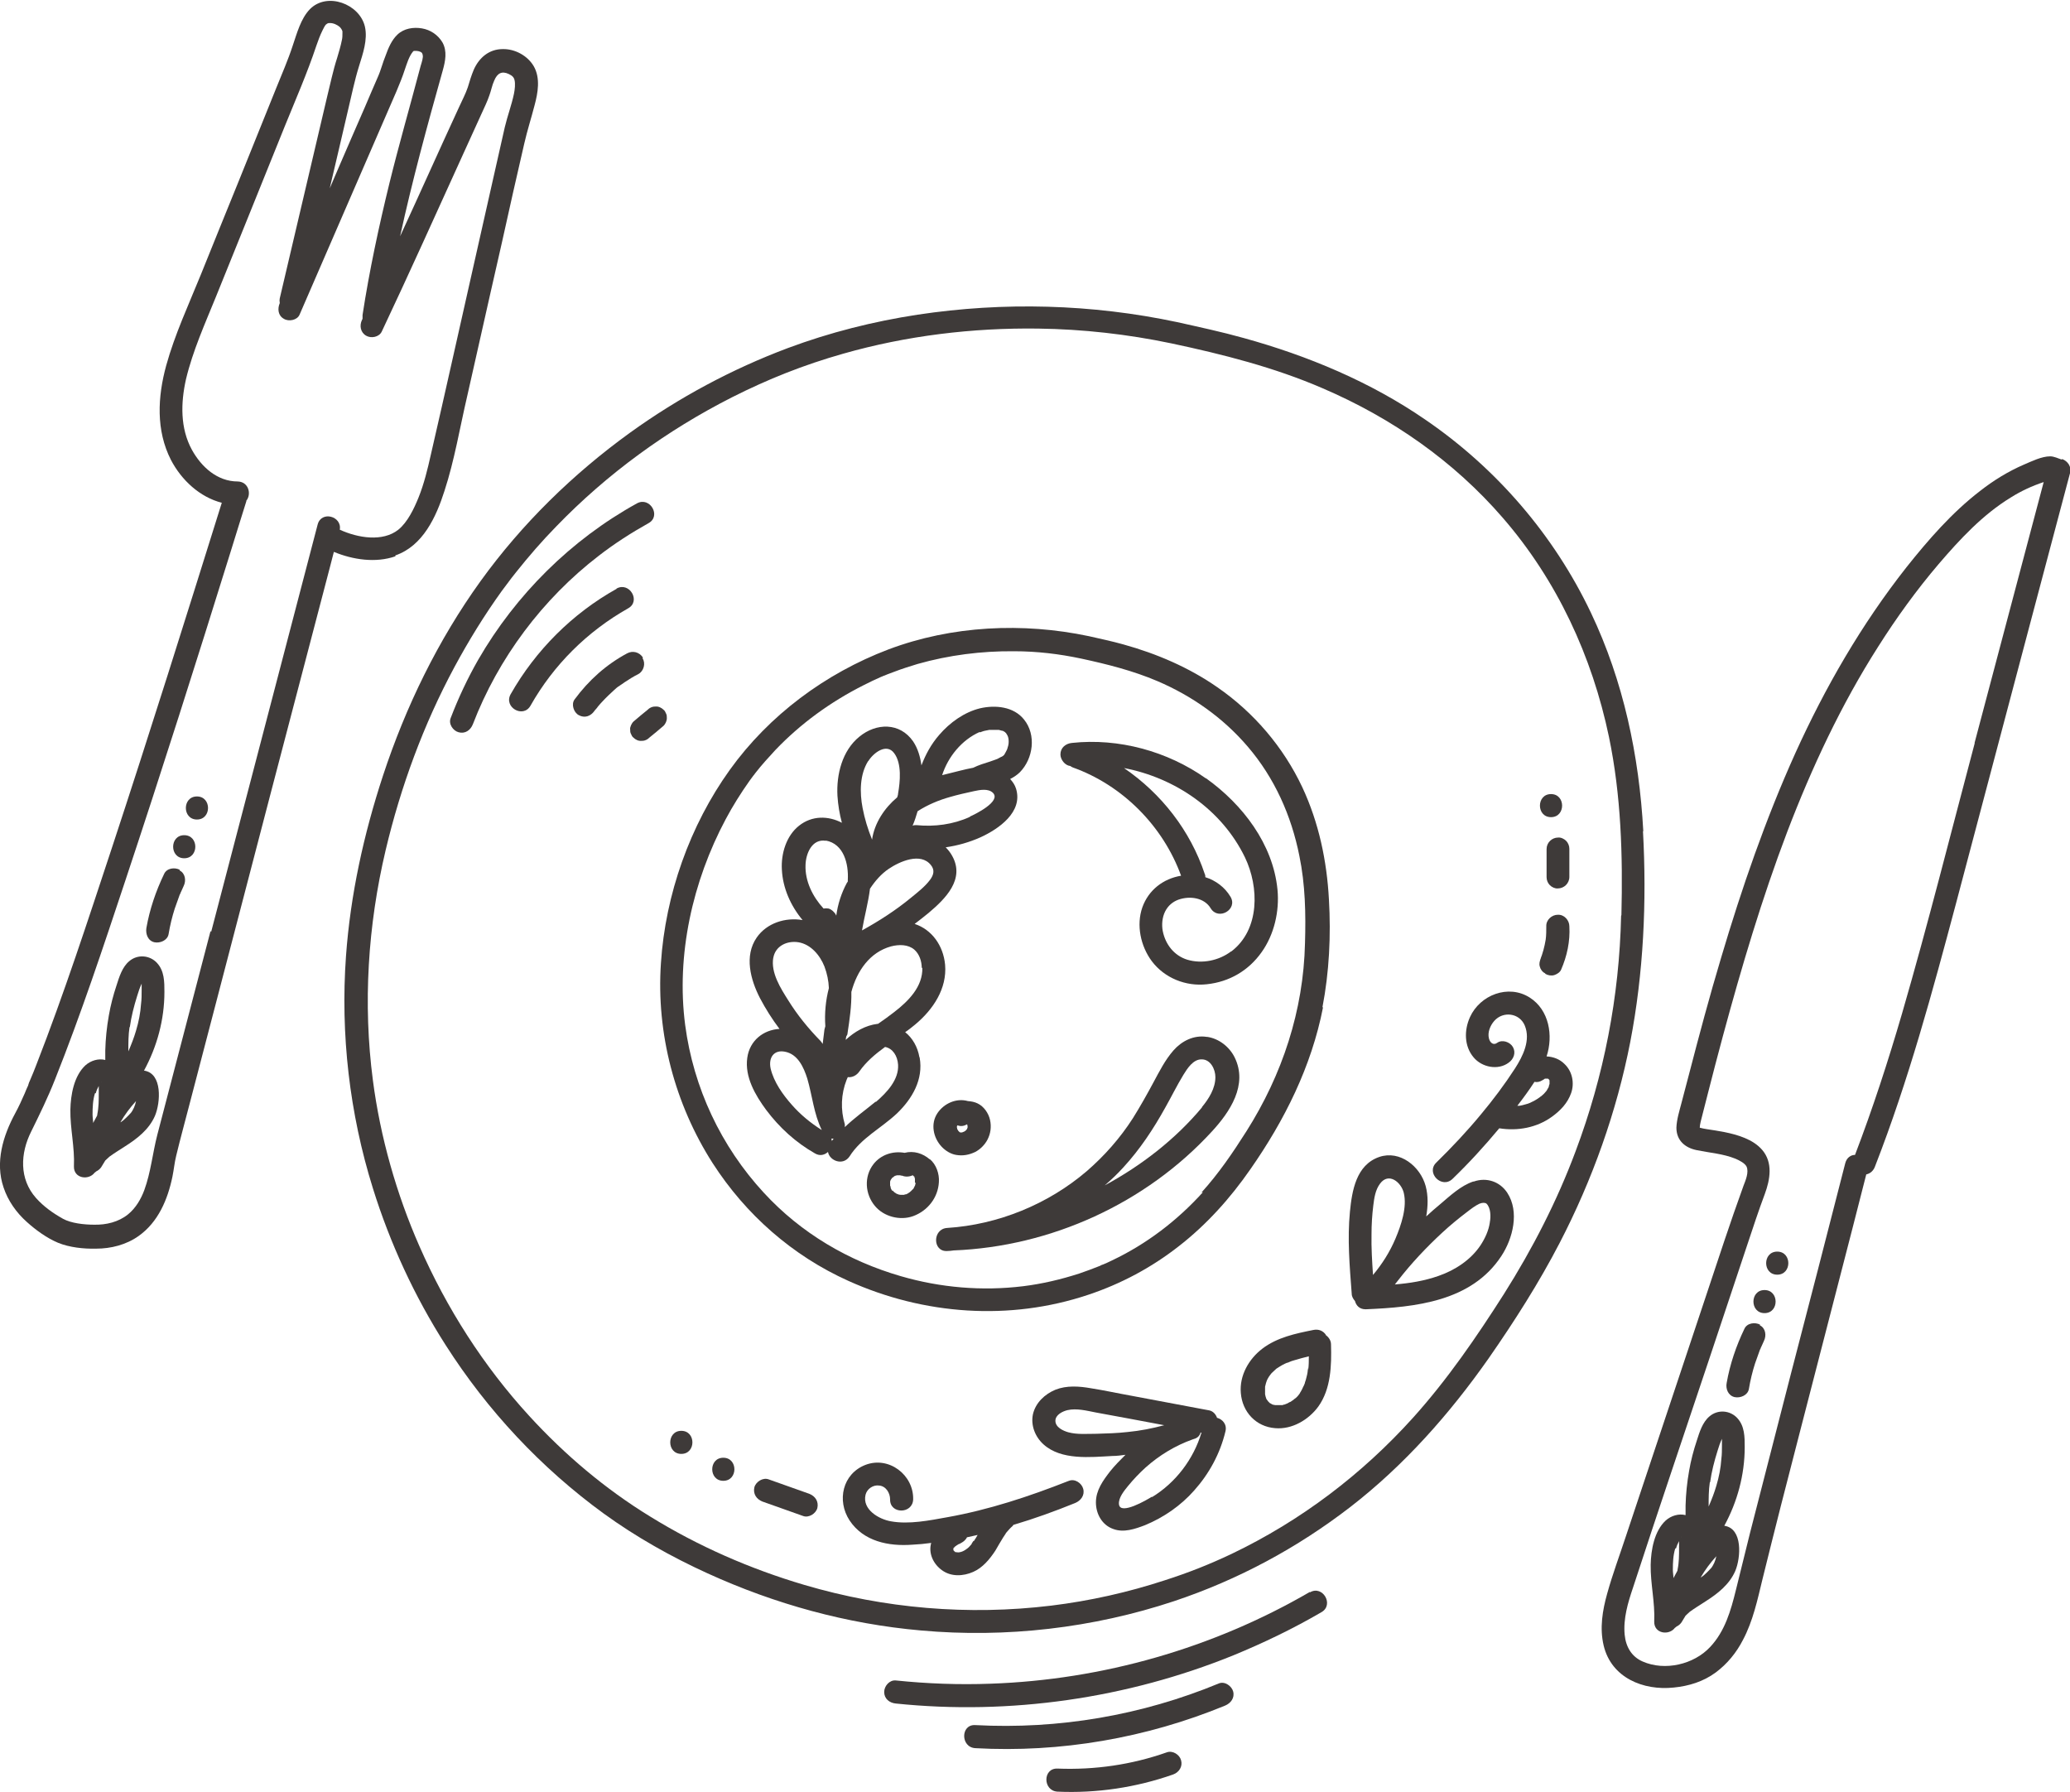 <?xml version="1.0" encoding="UTF-8"?>
<svg id="_レイヤー_2" data-name="レイヤー 2" xmlns="http://www.w3.org/2000/svg" viewBox="0 0 70 60.59">
  <defs>
    <style>
      .cls-1 {
        fill: #3e3a39;
        stroke-width: 0px;
      }
    </style>
  </defs>
  <g id="_出欠" data-name="出欠">
    <g>
      <path class="cls-1" d="m13.37,18.78c.93-.32,1.38-1.3,1.66-2.18.34-1.04.52-2.14.77-3.21.26-1.15.52-2.31.78-3.46.26-1.14.52-2.28.77-3.42.13-.55.25-1.11.38-1.66.1-.44.24-.87.35-1.3.11-.41.2-.91-.03-1.31-.21-.36-.64-.59-1.05-.58-.46,0-.8.29-.98.7-.08.19-.14.39-.2.59-.07.21-.19.44-.3.68-.67,1.45-1.32,2.91-1.99,4.36.41-1.88.92-3.75,1.44-5.6.09-.32.16-.66-.01-.96-.15-.25-.4-.42-.69-.47-.29-.05-.61,0-.83.21-.2.19-.31.46-.4.71-.1.24-.16.5-.27.74-.14.33-.29.66-.43,1-.3.68-.59,1.36-.89,2.05-.1.23-.2.46-.3.7.21-.88.41-1.76.62-2.65.12-.5.22-1,.37-1.48.13-.42.3-.9.2-1.34-.18-.77-1.28-1.18-1.86-.59-.31.32-.44.82-.58,1.23-.16.49-.37.97-.56,1.44-.42,1.05-.85,2.1-1.27,3.15-.43,1.05-.85,2.1-1.28,3.16-.41,1.01-.88,2.02-1.17,3.07-.29,1.06-.35,2.19.16,3.19.36.69.98,1.26,1.72,1.45-1.22,3.9-2.44,7.8-3.72,11.68-.81,2.45-1.61,4.91-2.55,7.32-.07.18-.14.36-.22.54-.02.04-.04.09-.05.13,0,.02-.03.08-.04.1-.03.06-.05.12-.08.19-.1.23-.21.47-.33.69-.41.76-.68,1.65-.39,2.5.15.45.43.85.79,1.17.3.27.67.54,1.05.7.39.16.87.21,1.29.2.5,0,1.02-.13,1.44-.43.66-.47.98-1.23,1.14-2,.05-.24.07-.48.13-.72.14-.58.3-1.16.45-1.74.31-1.17.61-2.35.92-3.52,1.23-4.72,2.46-9.43,3.7-14.15.09-.33.17-.66.26-1,.65.27,1.42.38,2.08.15ZM11.13.77s.01,0,0,0h0Zm-4.01,30.71c-.6,2.3-1.2,4.59-1.8,6.89-.16.62-.22,1.27-.44,1.87-.11.3-.29.61-.55.82-.32.26-.74.36-1.15.35-.34,0-.78-.05-1.05-.2-.34-.19-.65-.41-.91-.7-.58-.65-.53-1.52-.17-2.24.29-.59.57-1.16.81-1.77.88-2.21,1.63-4.47,2.38-6.73,1.23-3.7,2.41-7.42,3.57-11.15.17-.56.35-1.12.52-1.67,0,0,0-.01,0-.02.18-.22.08-.64-.29-.65-.69,0-1.23-.49-1.55-1.07-.4-.73-.38-1.59-.2-2.39.23-.96.64-1.87,1.01-2.78.39-.96.77-1.91,1.16-2.87.39-.97.78-1.94,1.17-2.9.37-.91.76-1.8,1.07-2.73.06-.17.12-.34.2-.5.04-.07.07-.16.13-.22-.02.03.06-.05.02-.01.05-.04,0,0,.06-.03.01,0,.02,0,.02,0,.01,0,.12,0,.06,0,.05,0,.16.04.15.04.11.05.18.1.23.21,0,0,0,.02.01.02,0,0,0,0,0,.02,0,.01,0,.01,0,.02,0,0,0,.02,0,.03,0,.08,0,.16-.02.24-.04.2-.1.4-.16.6-.14.43-.23.88-.34,1.32-.53,2.27-1.07,4.54-1.6,6.81-.01.05-.01.1,0,.14,0,0,0,.02,0,.02-.08.19-.06.42.14.53.16.1.45.05.53-.14,1.09-2.52,2.19-5.04,3.28-7.56.1-.24.2-.48.28-.73.07-.2.14-.44.27-.6.03-.03.02-.03.09-.03.06,0,.15.01.21.06.02.02.04.07.04.14-.01.13-.07.27-.1.4-.34,1.29-.71,2.57-1.03,3.87-.36,1.47-.68,2.96-.91,4.46,0,.04,0,.08,0,.12,0,.02-.01.03-.02.05-.09.19-.05.42.14.53.17.1.44.05.53-.14.93-1.97,1.82-3.95,2.72-5.93.22-.48.44-.97.66-1.45.09-.2.19-.4.26-.61.06-.16.09-.34.16-.49.11-.27.27-.33.49-.23.13.06.18.12.2.21.03.13.01.31-.02.46-.08.38-.22.75-.31,1.13-.12.52-.23,1.03-.35,1.55-.24,1.05-.47,2.1-.71,3.15-.48,2.12-.95,4.25-1.44,6.37-.11.49-.23.99-.42,1.46-.15.37-.37.83-.68,1.08-.53.42-1.37.28-1.98,0,.08-.46-.63-.65-.75-.17-1.2,4.59-2.4,9.18-3.6,13.77Z"/>
      <path class="cls-1" d="m69.72,15.54c-.12-.04-.26-.11-.39-.11-.29,0-.63.17-.89.28-.53.23-1.02.53-1.48.89-.95.73-1.75,1.65-2.49,2.58-1.52,1.93-2.75,4.06-3.76,6.29-1.01,2.24-1.81,4.56-2.51,6.92-.39,1.3-.74,2.61-1.08,3.92-.09.33-.17.66-.26.99-.07.27-.16.55-.17.83,0,.43.29.68.69.76.44.09.89.12,1.31.29.14.06.31.15.37.26.09.19-.03.47-.1.65-.45,1.24-.86,2.5-1.28,3.76-.9,2.7-1.8,5.4-2.7,8.1-.21.64-.45,1.28-.63,1.93-.16.57-.26,1.17-.12,1.76.26,1.09,1.34,1.53,2.37,1.42.51-.05,1-.2,1.42-.51.39-.29.7-.67.92-1.1.34-.64.49-1.35.66-2.05.41-1.66.83-3.31,1.26-4.96.6-2.31,1.19-4.62,1.79-6.93.15-.6.31-1.2.46-1.8.14-.03.25-.13.3-.28,1.13-2.9,1.94-5.9,2.74-8.9.82-3.1,1.64-6.19,2.46-9.29.46-1.75.93-3.49,1.39-5.24.06-.21-.07-.41-.27-.48Zm-12.29,22.57s0,0,0,0c0,0,0,0,0,0,0,0,0,0,0,0Zm-.01,0s0,0,.01,0c-.02,0-.03,0-.01,0Zm.05.06s0,0,0,0c0,0,0,0,0,0,0,0,0,0,0,0Zm9.31-13.05c-.81,3.05-1.58,6.12-2.46,9.15-.47,1.61-.99,3.21-1.59,4.78-.14,0-.28.09-.33.28-.61,2.38-1.22,4.76-1.84,7.13-.46,1.79-.92,3.58-1.38,5.37-.16.65-.32,1.29-.48,1.94-.17.69-.37,1.39-.87,1.92-.55.59-1.53.82-2.28.49-.37-.16-.57-.49-.61-.91-.05-.54.11-1.08.28-1.58.84-2.58,1.72-5.16,2.58-7.74.43-1.29.86-2.58,1.29-3.87.19-.57.38-1.15.59-1.71.18-.49.28-1.06-.09-1.49-.31-.36-.83-.51-1.27-.6-.2-.04-.4-.07-.6-.1-.08-.01-.16-.03-.24-.05,0,0,0,0,0,0,0-.06.01-.1.03-.2.08-.33.17-.65.25-.98.16-.64.33-1.27.5-1.91.63-2.33,1.32-4.66,2.18-6.92.83-2.17,1.82-4.29,3.07-6.25.62-.98,1.3-1.92,2.05-2.8.72-.84,1.49-1.67,2.44-2.25.35-.22.72-.39,1.11-.52-.78,2.94-1.56,5.88-2.34,8.83Z"/>
      <path class="cls-1" d="m55.57,28.1c-.14-2.55-.67-5.07-1.77-7.38-1.25-2.63-3.2-4.89-5.6-6.53-1.86-1.28-3.97-2.16-6.14-2.76-.75-.21-1.5-.37-2.26-.54-2.88-.61-5.85-.69-8.77-.25-1.5.23-2.97.6-4.39,1.13-1.89.71-3.68,1.67-5.32,2.85-1.94,1.4-3.67,3.09-5.07,5.03-1.44,2-2.53,4.24-3.3,6.58-.65,1.98-1.1,4.02-1.25,6.1-.19,2.64.12,5.32.91,7.85.58,1.86,1.41,3.66,2.46,5.3,1.41,2.21,3.22,4.15,5.35,5.7,1.09.79,2.28,1.46,3.51,2.02,2.28,1.04,4.71,1.71,7.21,1.93,2.88.26,5.82-.08,8.56-.99,2.16-.72,4.17-1.8,5.97-3.19,1.82-1.41,3.35-3.14,4.67-5.02.87-1.25,1.7-2.55,2.4-3.9,1.11-2.14,1.93-4.44,2.39-6.8.45-2.33.56-4.74.43-7.12Zm-.75,2.87c-.06,2.72-.58,5.41-1.54,7.96-.63,1.69-1.46,3.3-2.42,4.82-.93,1.46-1.91,2.89-3.07,4.18-1.73,1.92-3.8,3.49-6.14,4.61-.74.35-1.44.63-2.25.89-1.25.41-2.54.7-3.85.86-2.8.34-5.64.1-8.35-.7-1.83-.54-3.59-1.31-5.21-2.31-1.52-.93-2.89-2.09-4.09-3.4-1.55-1.69-2.8-3.65-3.72-5.75-.77-1.75-1.32-3.68-1.57-5.6-.34-2.59-.17-5.24.43-7.78.51-2.15,1.28-4.25,2.33-6.2.48-.89,1.01-1.75,1.6-2.57.1-.13.2-.27.3-.4.01-.01.02-.03.03-.04.01-.02.03-.03.04-.05.04-.05.07-.09.11-.14.43-.54.88-1.06,1.36-1.55,1.72-1.78,3.74-3.25,5.95-4.37,1.21-.61,2.41-1.09,3.75-1.47,2.14-.61,4.38-.88,6.6-.85,1.51.02,3.02.19,4.5.5,1.74.37,3.48.81,5.12,1.52,2.33,1,4.43,2.46,6.09,4.38,1.83,2.11,3.02,4.68,3.59,7.41.41,1.98.47,4,.42,6.02Z"/>
      <path class="cls-1" d="m44.72,34.06c.23-1.19.29-2.43.22-3.64-.07-1.31-.34-2.6-.9-3.8-.64-1.36-1.64-2.53-2.87-3.38-.96-.67-2.06-1.14-3.18-1.45-.39-.11-.78-.19-1.17-.28-2.23-.47-4.63-.36-6.78.45-2.13.81-4.03,2.22-5.36,4.07-1.35,1.88-2.18,4.22-2.33,6.54-.16,2.37.47,4.76,1.75,6.76,1.12,1.74,2.7,3.13,4.59,3.98,2.55,1.15,5.45,1.36,8.11.47,1.11-.37,2.14-.92,3.06-1.64.94-.73,1.74-1.62,2.42-2.6,1.16-1.66,2.07-3.48,2.46-5.48Zm-4.04,6.25c-.87.96-1.9,1.75-3.08,2.31-.06.03-.13.06-.19.09-.04.02-.08.03-.12.05-.02,0-.03.01-.05.02,0,0-.03.01-.04.02-.23.09-.46.18-.7.26-.62.2-1.25.35-1.9.43-1.39.17-2.8.05-4.14-.34-1.76-.51-3.37-1.45-4.63-2.82-1.45-1.57-2.38-3.55-2.66-5.67-.31-2.37.25-4.86,1.37-6.96.24-.45.51-.88.8-1.29.05-.06.09-.13.14-.19,0,0,0,0,.01-.01,0,0,0,0,0,0,.02-.03.04-.05.06-.08.21-.27.44-.52.67-.77.86-.9,1.87-1.63,2.98-2.19.2-.1.4-.2.61-.29.02,0,.04-.02.07-.03,0,0,0,0,0,0,0,0,0,0,.01,0,.04-.02.08-.03.12-.05.08-.03.16-.06.24-.09.26-.1.52-.18.78-.26,1.06-.3,2.16-.44,3.26-.43.77,0,1.53.09,2.28.25.88.19,1.75.41,2.57.76,1.17.5,2.22,1.24,3.05,2.21.91,1.06,1.48,2.34,1.75,3.7.2.97.22,1.96.19,2.95-.05,2.28-.77,4.45-1.98,6.36-.47.74-.94,1.43-1.52,2.07Z"/>
      <path class="cls-1" d="m41.16,47.95c-.04-.12-.13-.23-.26-.26-.89-.17-1.77-.33-2.66-.5-.45-.08-.9-.18-1.35-.25-.4-.07-.82-.1-1.2.05-.36.15-.67.44-.76.83-.08.38.08.77.36,1.02.6.54,1.58.43,2.33.39.15,0,.29-.02.44-.04-.18.18-.36.36-.52.56-.24.31-.48.64-.48,1.05,0,.39.21.77.59.9.35.13.73,0,1.07-.13.63-.26,1.21-.66,1.66-1.17.51-.57.88-1.25,1.06-2,.06-.24-.1-.41-.28-.46Zm-4.1.53c-.31,0-.63.03-.93-.05-.18-.05-.44-.17-.44-.39,0-.2.24-.32.41-.36.31-.07.65.02.96.08.38.07.76.14,1.14.21.39.07.78.15,1.17.22-.41.11-.82.19-1.24.23-.35.04-.71.05-1.06.06Zm1.89,2.13c-.16.1-1.06.63-1.11.26-.03-.22.18-.47.31-.63.18-.22.38-.43.59-.62.46-.41,1-.74,1.59-.95,0,0,0,0,0,0,.03-.01.06-.02.09-.03.1-.04.16-.12.18-.2,0,0,.02,0,.03,0-.27.9-.87,1.69-1.67,2.18Z"/>
      <path class="cls-1" d="m44.84,45.14c-.09-.14-.25-.21-.43-.17-.6.12-1.22.25-1.72.63-.46.35-.78.91-.73,1.5.05.64.51,1.14,1.16,1.19.57.05,1.13-.28,1.46-.73.43-.6.45-1.39.43-2.1,0-.13-.07-.24-.18-.32Zm-2.03,1.5s0,.02,0,0h0Zm-.07.46c.01.05,0,.02,0,0h0Zm.1.25s-.01-.02,0,0h0Zm.08.08s.02.01,0,0h0Zm1.3-1.08s0-.02,0,0h0Zm.01-.1s0,.08-.01.11c0,0,0,0,0,.02-.01.06-.02.13-.04.19-.01.06-.03.11-.05.17,0,.03-.02.06-.03.09,0,0-.02.05-.03.06-.02.05-.05.11-.08.16-.01.02-.03.04-.04.07,0,0-.02.03-.03.04-.02.03-.05.06-.07.08-.02.02-.04.04-.06.05-.01.01-.09.06-.02.02-.04.03-.09.06-.13.09-.02,0-.1.05-.1.05-.03.01-.07.03-.1.04-.02,0-.05.01-.07.02-.01,0-.04,0-.05,0-.04,0-.07,0-.11,0-.02,0-.04,0-.06,0,.1,0,.01,0-.01,0-.02,0-.04,0-.06-.01,0,0,0,0-.02,0,0,0-.05-.02-.05-.02-.02-.01-.04-.03-.07-.04,0,0-.01,0-.01-.01-.02-.02-.04-.04-.05-.05,0,0,0,0,0,0,0-.01-.02-.03-.03-.04,0,0-.01-.02-.02-.03,0,0,0,0-.01-.02,0,0,0,0,0,0,0,0,0,0,0,0,0,0,0,0,0,0-.02-.05-.03-.1-.04-.15,0-.03,0-.06,0-.09,0-.02,0-.04,0-.06,0,0,0-.01,0-.03,0-.02,0-.05,0-.05,0-.02,0-.04.01-.06.01-.06.03-.11.05-.17,0,0,0,0,0,0,.01-.03.03-.06.04-.08.02-.04.05-.08.08-.12,0,0,0,0,0,0,0,0,0,0,0,0,.01-.02.03-.03.04-.05.05-.05.1-.09.15-.14,0,0,.01,0,.01-.01.04-.02.07-.05.11-.07.06-.04.12-.07.18-.1.02-.01.05-.02.07-.03.04-.02.05-.02.01,0,.02,0,.03-.01.05-.02.06-.03.13-.05.2-.07.16-.05.32-.09.48-.13,0,.15,0,.3-.02.45Z"/>
      <path class="cls-1" d="m42.78,47.24s.01.02.02.03c0,0,0-.01-.02-.03,0,0,0,0,0,0Z"/>
      <path class="cls-1" d="m49.82,39.95c-.42.14-.78.48-1.11.76-.17.14-.33.28-.48.42.06-.35.07-.7-.02-1.03-.18-.66-.87-1.22-1.57-.98-.78.27-.92,1.14-.99,1.85-.09.92-.01,1.85.06,2.77,0,.1.05.18.11.25.04.15.15.28.36.28,1.68-.07,3.58-.26,4.59-1.8.39-.59.62-1.5.2-2.14-.25-.38-.7-.53-1.13-.38Zm-3.38.81c.03-.25.07-.53.23-.74.29-.39.71-.05.8.31.12.49-.09,1.1-.28,1.55-.19.45-.45.86-.76,1.23-.03-.46-.06-.92-.05-1.38,0-.32.02-.65.06-.97Zm3.94.58c-.04.27-.16.53-.31.76-.33.5-.87.85-1.42,1.04-.48.17-.98.25-1.48.29.04-.05.07-.09.11-.14,0,0,0,0,0,0,.45-.58.95-1.11,1.49-1.61.27-.25.55-.48.84-.7.13-.1.27-.21.42-.28.1-.04.19-.04.24,0,.14.14.15.43.11.63Z"/>
      <path class="cls-1" d="m31.09,35.74c-.06-.34-.23-.64-.48-.84.12-.08.23-.17.34-.26.6-.5,1.08-1.21,1.01-2.02-.06-.65-.45-1.19-1.03-1.38.16-.12.31-.24.47-.37.57-.48,1.24-1.14.8-1.93-.06-.11-.14-.21-.22-.29.41-.06.8-.17,1.18-.34.61-.28,1.44-.85,1.2-1.64-.04-.13-.11-.23-.2-.33.12-.06.24-.14.33-.23.45-.46.56-1.26.14-1.78-.35-.44-.97-.5-1.49-.38-.53.13-1.02.48-1.38.9-.27.31-.46.66-.6,1.03-.04-.29-.12-.57-.28-.81-.45-.65-1.25-.63-1.82-.16-.58.47-.78,1.28-.74,2,.02.31.07.61.15.91-.46-.24-1.01-.25-1.45.1-.43.34-.61.94-.58,1.48.03.63.3,1.23.7,1.71-.58-.1-1.21.1-1.55.59-.43.62-.21,1.43.11,2.05.19.36.41.71.66,1.04-.54.03-1.01.39-1.09.98-.09.64.27,1.26.64,1.76.45.6,1,1.1,1.65,1.47.17.1.33.05.44-.05.05.3.51.48.73.15.39-.62,1.08-.96,1.6-1.45.52-.5.9-1.15.77-1.89Zm-2.98,2.76s.05,0,.08,0c-.02.03-.04.05-.06.08,0-.03-.01-.06-.02-.09Zm3.08-5.78c.02.64-.47,1.13-.95,1.5-.18.14-.36.27-.55.4,0,0-.01,0-.02,0-.4.05-.77.26-1.07.54,0-.04.01-.08.02-.12.02-.03.04-.06.04-.1.07-.46.14-.93.13-1.4.19-.71.62-1.34,1.34-1.54.27-.07.58-.07.79.11.17.15.25.39.25.62Zm.26-2.97c-.17.23-.43.43-.65.61-.51.42-1.07.78-1.65,1.1.08-.47.21-.93.27-1.41.17-.26.38-.5.63-.67.37-.25,1.08-.57,1.43-.13.14.17.09.34-.03.5Zm1.35-2.13c-.57.26-1.2.34-1.81.28-.05,0-.09,0-.13.02.07-.16.12-.32.17-.49.34-.22.73-.38,1.09-.48.27-.08.55-.14.82-.2.19-.04.48-.1.64.06.28.29-.6.72-.78.8Zm1.19-2.86s0,0,0,0c.03.02,0,0,0,0Zm-.86,0s0,0,0,0c0,0,0,0,.01,0,.02,0,.04-.01.06-.02.05-.02.1-.03.15-.04.02,0,.09-.02.1-.02.01,0,.03,0,.03,0,.03,0,.07,0,.1,0,.05,0,.09,0,.14,0,0,0,.01,0,.02,0,.01,0,.03,0,.04,0,.04.01.07.02.11.03,0,0,.02,0,.02,0,.02.01.05.03.07.04.02.02.03.03.05.05,0,0,0,.01.01.02.01.02.02.03.03.05.03.06.04.13.04.21,0,.09-.02.16-.05.25-.01.03-.04.08-.06.12-.01.02-.03.05-.04.07,0,0-.01.01-.02.02-.01.01-.02.02-.04.03,0,0-.02.02-.04.02-.04.02-.09.05-.13.07,0,0,0,0,0,0-.03.01-.06.02-.08.03-.06.02-.12.04-.17.06-.19.06-.39.12-.57.21-.15.03-.3.06-.45.1-.2.05-.4.1-.6.15.2-.62.66-1.19,1.27-1.46Zm-3.77.98c.17-.28.62-.63.88-.27.26.35.2.96.13,1.36,0,.05-.02.09-.03.13-.43.36-.77.87-.85,1.43-.14-.35-.25-.7-.32-1.07-.1-.52-.1-1.13.19-1.59Zm-1.44,2.68c.62.11.78.8.75,1.33,0,.02,0,.03,0,.05,0,.02-.02.03-.03.05-.19.35-.31.73-.36,1.11-.01-.02-.02-.04-.03-.06-.06-.08-.13-.15-.23-.18-.05-.01-.11-.01-.17,0-.37-.4-.63-.93-.61-1.47.01-.39.22-.9.69-.82Zm-1.77,3.97c.07-.41.47-.59.85-.53.42.07.73.44.88.82.09.24.14.48.15.73-.11.42-.15.86-.12,1.29-.01.03-.02.07-.03.11-.02.16-.04.33-.06.49-.02-.03-.04-.07-.07-.1-.41-.42-.78-.87-1.09-1.37-.26-.41-.6-.94-.51-1.45Zm.63,4.97c-.31-.35-.61-.77-.72-1.23-.08-.38.12-.64.48-.57.44.08.64.53.76.91.17.58.22,1.19.49,1.74-.38-.24-.72-.52-1.01-.85Zm2.83-.11c-.35.29-.72.55-1.04.86,0-.03,0-.06,0-.09-.15-.5-.13-1.03.06-1.51.01-.03.03-.06.04-.09.15.02.3-.06.39-.19.23-.33.54-.59.87-.83.26.05.42.3.44.6.03.51-.38.94-.75,1.26Z"/>
      <path class="cls-1" d="m40.78,26.32c-1.3-.92-2.95-1.37-4.53-1.2-.21.02-.39.16-.39.39,0,.17.15.37.33.39.03.02.06.04.09.05,1.68.6,3.05,1.98,3.66,3.66-.6.1-1.1.48-1.31,1.07-.21.6-.06,1.31.32,1.82.43.57,1.15.86,1.86.78.76-.08,1.41-.46,1.85-1.08.43-.6.61-1.39.54-2.12-.15-1.54-1.18-2.88-2.41-3.76Zm.85,5.85c-.41.31-.98.43-1.48.28-.45-.14-.74-.52-.83-.97-.04-.21-.02-.46.08-.66.1-.2.26-.33.45-.4.4-.14.88-.06,1.09.29.26.43.93.04.67-.39-.19-.32-.5-.55-.85-.66,0-.04,0-.07-.02-.11-.49-1.47-1.47-2.72-2.73-3.58,1.73.33,3.31,1.41,4.09,3.02.48,1,.51,2.44-.46,3.18Z"/>
      <path class="cls-1" d="m30.97,40.01s0,0,0,0c0-.01,0-.02,0-.03,0,0,0,.02,0,.04Z"/>
      <path class="cls-1" d="m30.52,40.41s0,0,0,0c0,0,.02,0,.03,0,0,0,0,0,0,0-.03,0-.04,0-.04,0Z"/>
      <path class="cls-1" d="m30.78,40.32s0,0,0,0c0,0,.01,0,.02-.01,0,0,0,0,0,0,0,0,0,0-.03.02Z"/>
      <path class="cls-1" d="m31.44,39.2c-.23-.2-.54-.3-.85-.22-.39-.07-.8.06-1.05.38-.33.42-.29,1.02.05,1.42.3.36.85.5,1.29.34.49-.18.84-.62.87-1.15.02-.28-.09-.6-.31-.78Zm-.51.59s0,0,0,0c-.04-.04-.02-.04,0,0Zm.03.06s0,.01,0,0h0Zm0,.15s0,0,0,0c0,0,0,.02,0,.02,0,0,0-.01,0-.02,0,.02,0,.04-.01.05,0,.01,0,.03-.01.04-.02.03-.03.07-.05.1,0,0,0,.01-.02.02,0,0,0,0,0,0-.02.02-.05.05-.07.07,0,0,0,0,0,0,0,0,0,0,0,0-.01,0-.02.02-.03.03,0,0,0,0,.01-.01-.03.02-.06.04-.09.06,0,0-.03.01-.04.02-.03,0-.06.01-.08.02,0,0,0,0,.02,0,0,0-.02,0-.03,0,0,0,0,0-.01,0-.02,0-.02,0-.02,0-.02,0-.04,0-.06,0,0,0-.05,0-.08-.01,0,0-.03-.01-.05-.02-.02,0-.04-.02-.05-.03-.02,0-.03-.02-.05-.03-.02-.02-.04-.04-.06-.06,0,0,0,0,0,.02,0,0-.01-.02-.02-.02,0,0,0,0,0,0,0,0-.01-.02-.01-.02-.01-.02-.02-.04-.03-.06,0,0,0-.01,0-.02,0-.02-.01-.04-.02-.06,0-.01,0-.03,0-.04,0,.01,0,.02,0,.02,0,0,0,0,0,0,0-.03,0-.06,0-.08,0-.01,0-.02,0-.03,0-.02.01-.04.02-.06,0-.01.01-.02.02-.03,0,0,.01-.02.02-.03,0,0,0,0,0,0,0-.01.02-.02.03-.03.02,0,.03-.02.04-.03,0,0,.02-.01.03-.02.02,0,.05-.02.07-.02,0,0,0,0,0,0,.02,0,.04,0,.06,0,0,0,.02,0,.03,0,0,0,0,0,.01,0,.01,0,.03,0,.04.01.02,0,.03,0,.03,0,.12.05.25.04.36-.01,0,0,0,0,.01,0,0,0,0,0,0,0,.01.02.03.03.05.05,0,0,0,.02.01.03,0,.01.01.03.01.04,0,.01,0,.03,0,.04,0,0,0,0,0,0,0,.02,0,.04,0,.06,0,0,0,0,0,.02Z"/>
      <path class="cls-1" d="m30.1,40.08s.02.05,0,0h0Z"/>
      <path class="cls-1" d="m30.15,40.24s0,0,0,0c0,0,0,.01.01.02,0,0,0,0,0,0-.01-.02-.02-.03-.02-.03Z"/>
      <path class="cls-1" d="m33.06,37.31c-.1-.05-.21-.07-.33-.08-.39-.11-.81.08-1.03.41-.24.36-.14.83.14,1.13.13.14.31.25.49.28.23.04.44,0,.65-.1.17-.09.32-.24.41-.41.11-.21.14-.44.09-.67-.05-.23-.21-.46-.42-.56Zm-.42.93s-.03.02-.05.03c-.02,0-.04.01-.05.02-.01,0-.02,0-.04,0-.01,0-.02,0-.03,0-.01,0-.02-.01-.03-.02-.01-.01-.03-.03-.04-.04,0-.02-.02-.03-.03-.05,0-.02,0-.03-.01-.05,0,0,0-.01,0-.02,0,0,0-.02,0-.03,0,0,.01-.02.02-.03.1.04.21.03.31-.03,0,0,.01,0,.02,0,0,0,0,0,0,0,0,0,0,0,0,0,0,0,0,0,0,.01,0,.01,0,.03.01.04,0,.01,0,.03,0,.04,0,.01,0,.03-.01.04,0,.01-.01.02-.02.04-.02.02-.03.04-.05.05Z"/>
      <path class="cls-1" d="m40.81,35.06c-.44-.07-.85.14-1.13.46-.28.32-.47.7-.67,1.07-.22.41-.45.82-.7,1.22-.43.67-.96,1.27-1.56,1.79-1.31,1.12-3,1.81-4.72,1.92-.5.03-.5.81,0,.78.07,0,.15-.01.22-.02,3.29-.13,6.5-1.59,8.73-4.02.61-.66,1.23-1.58.77-2.51-.18-.36-.53-.63-.92-.69Zm-.16,2.38c-.9,1.08-2.05,1.97-3.29,2.64.22-.19.43-.39.63-.61.56-.61,1.01-1.29,1.41-2.01.21-.37.4-.76.62-1.12.13-.21.33-.53.62-.52.3,0,.46.34.46.6,0,.38-.22.73-.46,1.02Z"/>
      <path class="cls-1" d="m44.29,53.83c-3.27,1.9-7.01,2.97-10.79,3.1-1.07.04-2.15,0-3.21-.11-.21-.02-.39.19-.39.39,0,.23.18.37.39.39,3.86.4,7.82-.17,11.42-1.63,1.02-.42,2.02-.9,2.98-1.46.43-.25.04-.92-.39-.67Z"/>
      <path class="cls-1" d="m41.22,56.92c-2.61,1.08-5.42,1.56-8.24,1.41-.5-.03-.5.75,0,.78,2.88.16,5.78-.34,8.45-1.44.19-.08.33-.26.27-.48-.05-.18-.28-.35-.48-.27Z"/>
      <path class="cls-1" d="m39.46,59.25c-1.19.42-2.44.6-3.7.55-.5-.02-.5.75,0,.78,1.32.06,2.66-.14,3.91-.58.2-.07.33-.27.27-.48-.05-.19-.28-.34-.48-.27Z"/>
      <path class="cls-1" d="m36.12,50.08c-1.32.52-2.68.97-4.08,1.22-.61.11-1.3.25-1.91.14-.41-.07-.98-.4-.86-.9.05-.2.26-.34.46-.31.23.02.37.25.37.47-.01.5.76.5.78,0,.02-.83-.82-1.47-1.61-1.17-.78.3-.98,1.21-.54,1.88.47.71,1.32.88,2.12.82.21-.01.43-.03.64-.06-.1.35.07.71.36.92.31.23.72.21,1.06.06.32-.14.56-.43.75-.72.09-.15.17-.3.26-.44.03-.04.05-.08.08-.12,0-.01.03-.05.04-.06.06-.07.12-.14.19-.2.02-.01.02-.03.04-.05.71-.21,1.4-.46,2.09-.74.19-.08.33-.26.27-.48-.05-.19-.28-.35-.48-.27Zm-3.82,2.4s.02,0,.02.01c-.01,0-.02,0-.02-.01Zm.62-.38s-.04.06-.06.09c0,0,0,0,0,.01,0,.01-.02.02-.03.04-.04.05-.09.1-.15.14-.01,0-.05.04-.06.04-.03.02-.06.03-.08.04-.01,0-.05.02-.06.02-.02,0-.03,0-.05.01,0,0,0,0-.01,0-.02,0-.12-.01-.03,0,0,0-.04,0-.06-.01,0,0,0,0-.01,0-.02,0-.03-.02-.05-.03,0,0,0,0,0,0,0,0,0,0,0,0,0,0-.01-.02-.02-.02,0,0-.01-.02-.01-.02,0,0,0-.01,0-.01,0,0,0,0,0-.01,0,0,0-.01,0-.02,0,0,0,0,0-.01,0,0,0,0,0-.01,0,0,0,0,0,0,.02-.02.05-.05.07-.07.01,0,.02-.01.03-.02.03-.02.05-.03.08-.05.02,0,.14-.06.04-.02.1-.04.19-.11.24-.21.12-.03.24-.05.36-.08,0,0,0,0,0,0-.04.07-.08.14-.13.21Z"/>
      <path class="cls-1" d="m52.3,35.72c.23-.7.09-1.57-.57-1.99-.72-.46-1.68-.09-2.02.66-.2.44-.2.98.12,1.36.28.34.83.45,1.19.18.17-.12.25-.34.14-.53-.1-.17-.36-.26-.53-.14-.12.09-.24.01-.28-.15-.05-.2.04-.43.18-.59.3-.34.85-.27,1.03.15.21.5-.06,1.04-.33,1.46-.35.54-.74,1.06-1.15,1.55-.47.57-.98,1.11-1.51,1.63-.36.35.19.9.55.55.56-.54,1.08-1.11,1.58-1.71.62.1,1.27-.02,1.78-.39.29-.21.53-.46.65-.8.12-.34.04-.74-.23-.99-.16-.16-.38-.24-.6-.25Zm.1.87s0-.01-.01-.03c0,0,0,0,0,0,0,0,0,0,0,0,0,0,0,0,0,0,0,0,0,.01.01.03Zm-.03.17s-.05.08-.07.12c-.01.01-.05.06-.06.07-.02.02-.04.05-.07.07-.02.02-.05.04-.07.06,0,0,0,0-.01,0,0,0-.01.01-.02.02-.06.04-.11.08-.17.11-.03.02-.06.03-.08.04,0,0-.06.03-.08.04-.05.02-.1.04-.15.05-.07.02-.14.04-.21.05,0,0-.02,0-.03,0-.01,0-.03,0-.04,0,.2-.26.4-.53.58-.81.09.02.18,0,.26-.05.02-.01.13-.07.04-.04.02,0,.04-.01.06-.02,0,0,0,0,0,0,.02,0,.03,0,.05,0,0,0,0,0,.03,0,0,0,.02,0,.03.01,0,0,0,0,0,0,0,0,0,0,0,0,0,0,.02.02.02.02,0,0,.01.02.02.03,0,.01,0,.01,0,.02,0,.01,0,.02,0,.03,0,.01,0,.03,0,.04,0,.01,0,.02,0,.03,0,.01-.02.05-.02.06Z"/>
      <path class="cls-1" d="m52.26,32.93c.09.05.2.07.3.04.09-.03.19-.09.23-.18.2-.46.31-.96.28-1.47,0-.2-.17-.4-.39-.39-.2,0-.4.17-.39.39,0,.15,0,.3-.02.45-.04.24-.1.47-.19.69,0-.02.02-.04.03-.07-.04.1-.07.19-.04.29.02.09.09.19.18.23Z"/>
      <path class="cls-1" d="m52.3,28.71v.95c0,.1.04.2.11.27.07.07.18.12.27.11.21,0,.39-.17.39-.39v-.95c0-.1-.04-.2-.11-.27-.07-.07-.18-.12-.27-.11-.21,0-.39.17-.39.39Z"/>
      <path class="cls-1" d="m52.45,27.63c.5,0,.5-.78,0-.78s-.5.78,0,.78Z"/>
      <path class="cls-1" d="m27.37,50.51c-.46-.16-.92-.33-1.38-.49-.19-.07-.43.08-.48.27-.05.22.07.4.27.48.46.16.92.33,1.38.49.19.07.43-.08.48-.27.05-.22-.07-.4-.27-.48Z"/>
      <path class="cls-1" d="m24.46,49.29c-.5,0-.5.78,0,.78s.5-.78,0-.78Z"/>
      <path class="cls-1" d="m23.04,48.38c-.5,0-.5.78,0,.78s.5-.78,0-.78Z"/>
      <path class="cls-1" d="m20.25,18.79c.53-.41,1.09-.77,1.68-1.1.44-.24.05-.91-.39-.67-2.23,1.23-4.1,3.09-5.37,5.29-.36.63-.67,1.29-.93,1.97-.08.2.08.43.27.48.22.06.4-.07.48-.27.86-2.24,2.36-4.24,4.26-5.7Z"/>
      <path class="cls-1" d="m20.85,19.91c-1.49.83-2.74,2.08-3.58,3.56-.25.44.42.83.67.39.78-1.38,1.92-2.51,3.3-3.29.44-.24.05-.91-.39-.67Z"/>
      <path class="cls-1" d="m21.74,22.23c-.12-.18-.34-.24-.53-.14-.71.38-1.3.91-1.78,1.56-.12.16-.03.44.14.53.2.11.4.04.53-.14.01-.02.03-.04.04-.05.03-.03.06-.07.08-.1.06-.07.11-.13.17-.19.12-.13.25-.25.38-.37.03-.03.06-.05.09-.08.02-.01.04-.03.05-.04,0,0,0,0,.01,0,0,0,.04-.03.04-.03.02-.01.04-.03.06-.04.03-.02.07-.05.1-.07.15-.1.31-.2.47-.28.18-.1.25-.36.14-.53Z"/>
      <path class="cls-1" d="m22.52,24.42s.04-.1.03-.15c0-.05,0-.1-.03-.15-.02-.05-.04-.09-.08-.12-.07-.07-.17-.12-.27-.11-.03,0-.07,0-.1.01-.07.02-.12.05-.17.1-.16.13-.32.26-.48.4-.04.04-.06.08-.08.12-.02.05-.04.1-.03.15,0,.05,0,.1.03.15.02.05.04.09.08.12.07.07.17.12.27.11.03,0,.07,0,.1-.01.07-.02.12-.05.17-.1.16-.13.32-.26.48-.4.04-.04.06-.08.08-.12Z"/>
      <path class="cls-1" d="m5.32,32.57c-.25-.28-.67-.31-.95-.07-.24.2-.34.54-.43.82-.11.33-.2.67-.26,1.02-.07.39-.11.79-.12,1.18,0,.11,0,.22,0,.32-.23-.06-.49.02-.67.18-.39.36-.5,1-.51,1.5-.01.64.15,1.27.12,1.92-.01.41.5.48.7.21.02-.01.03-.02.05-.04.06-.03.12-.07.17-.14.05-.08.09-.15.14-.23.05-.04.09-.09.14-.13.15-.11.36-.24.53-.35.41-.26.81-.57,1.01-1.03.19-.45.26-1.44-.37-1.53.44-.81.69-1.72.69-2.66,0-.34,0-.71-.25-.98Zm-.93,2.16c.05-.36.14-.71.25-1.06.04-.14.09-.28.15-.41,0,.08,0,.16,0,.23,0,.15,0,.3-.02.45-.02.31-.08.61-.17.91-.07.24-.16.47-.26.7,0-.28,0-.55.04-.82Zm-.96,1.85s0,0-.01,0c0,0,.01-.01.01,0Zm-.13,0s-.02-.03,0,0h0Zm-.06.38c.02-.08.06-.17.1-.24,0,0,0,.02,0,.02,0,0,0,0,0,.03,0,.06,0,.13,0,.19,0,.24,0,.48-.05.72,0,.02,0,.03-.01.05-.04.08-.09.16-.13.24,0-.09-.02-.19-.02-.28,0-.25.01-.49.08-.72Zm1.12.74s-.06.06-.09.09c-.08.08-.11.1-.18.15,0,0-.01,0-.02.01.15-.26.33-.5.53-.72-.03.15-.09.3-.19.42.02-.03-.04.04-.05.05Z"/>
      <path class="cls-1" d="m6.08,29.41c-.17-.09-.44-.06-.53.14-.28.58-.49,1.2-.6,1.83-.03.2.05.43.27.48.19.04.44-.06.48-.27.05-.3.12-.59.21-.87.05-.14.1-.28.15-.42.01-.03.02-.06.04-.09,0,0,0,0,0,0,0-.02.01-.03.02-.05.03-.07.06-.14.09-.2.09-.18.06-.43-.14-.53Z"/>
      <path class="cls-1" d="m6.23,28.24c-.5,0-.5.78,0,.78s.5-.78,0-.78Z"/>
      <path class="cls-1" d="m6.66,26.93c-.5,0-.5.78,0,.78s.5-.78,0-.78Z"/>
      <path class="cls-1" d="m58.76,47.96c-.25-.28-.67-.31-.95-.07-.24.2-.34.54-.43.82-.11.33-.2.67-.26,1.02-.07.39-.11.79-.12,1.18,0,.11,0,.22,0,.32-.23-.06-.49.02-.67.18-.39.36-.5,1-.51,1.5-.01.64.15,1.27.12,1.92-.01.41.5.48.7.21.02-.01.03-.02.05-.04.06-.03.12-.07.17-.14.05-.08.09-.15.14-.23.05-.04.09-.09.14-.13.15-.11.36-.24.53-.35.41-.26.81-.57,1.01-1.03.19-.45.26-1.44-.37-1.53.44-.81.69-1.72.69-2.66,0-.34,0-.71-.25-.98Zm-.93,2.16c.05-.36.14-.71.25-1.06.04-.14.09-.28.15-.41,0,.08,0,.16,0,.23,0,.15,0,.3-.02.45-.02.31-.08.61-.17.91-.07.24-.16.47-.26.7,0-.28,0-.55.04-.82Zm-.96,1.85s0,0-.01,0c0,0,.01-.01.01,0Zm-.13,0s-.02-.03,0,0h0Zm-.06.38c.02-.08.06-.17.1-.24,0,0,0,.02,0,.02,0,0,0,0,0,.03,0,.06,0,.13,0,.19,0,.24,0,.48-.05.72,0,.02,0,.03-.01.05-.04.08-.09.16-.13.24,0-.09-.02-.19-.02-.28,0-.25.01-.49.08-.72Zm1.12.74s-.06.06-.09.09c-.08.08-.11.1-.18.15,0,0-.01,0-.02.01.15-.26.33-.5.53-.72-.03.15-.09.3-.19.42.02-.03-.04.04-.05.05Z"/>
      <path class="cls-1" d="m59.52,44.79c-.17-.09-.44-.06-.53.14-.28.58-.49,1.2-.6,1.83-.04.2.05.43.27.48.19.04.44-.06.48-.27.05-.3.12-.59.21-.87.05-.14.1-.28.15-.42.01-.03.02-.06.04-.09,0,0,0,0,0,0,0-.02.01-.03.02-.05.03-.07.06-.14.09-.2.09-.18.06-.43-.14-.53Z"/>
      <path class="cls-1" d="m59.67,43.62c-.5,0-.5.78,0,.78s.5-.78,0-.78Z"/>
      <path class="cls-1" d="m60.1,42.32c-.5,0-.5.78,0,.78s.5-.78,0-.78Z"/>
    </g>
  </g>
</svg>